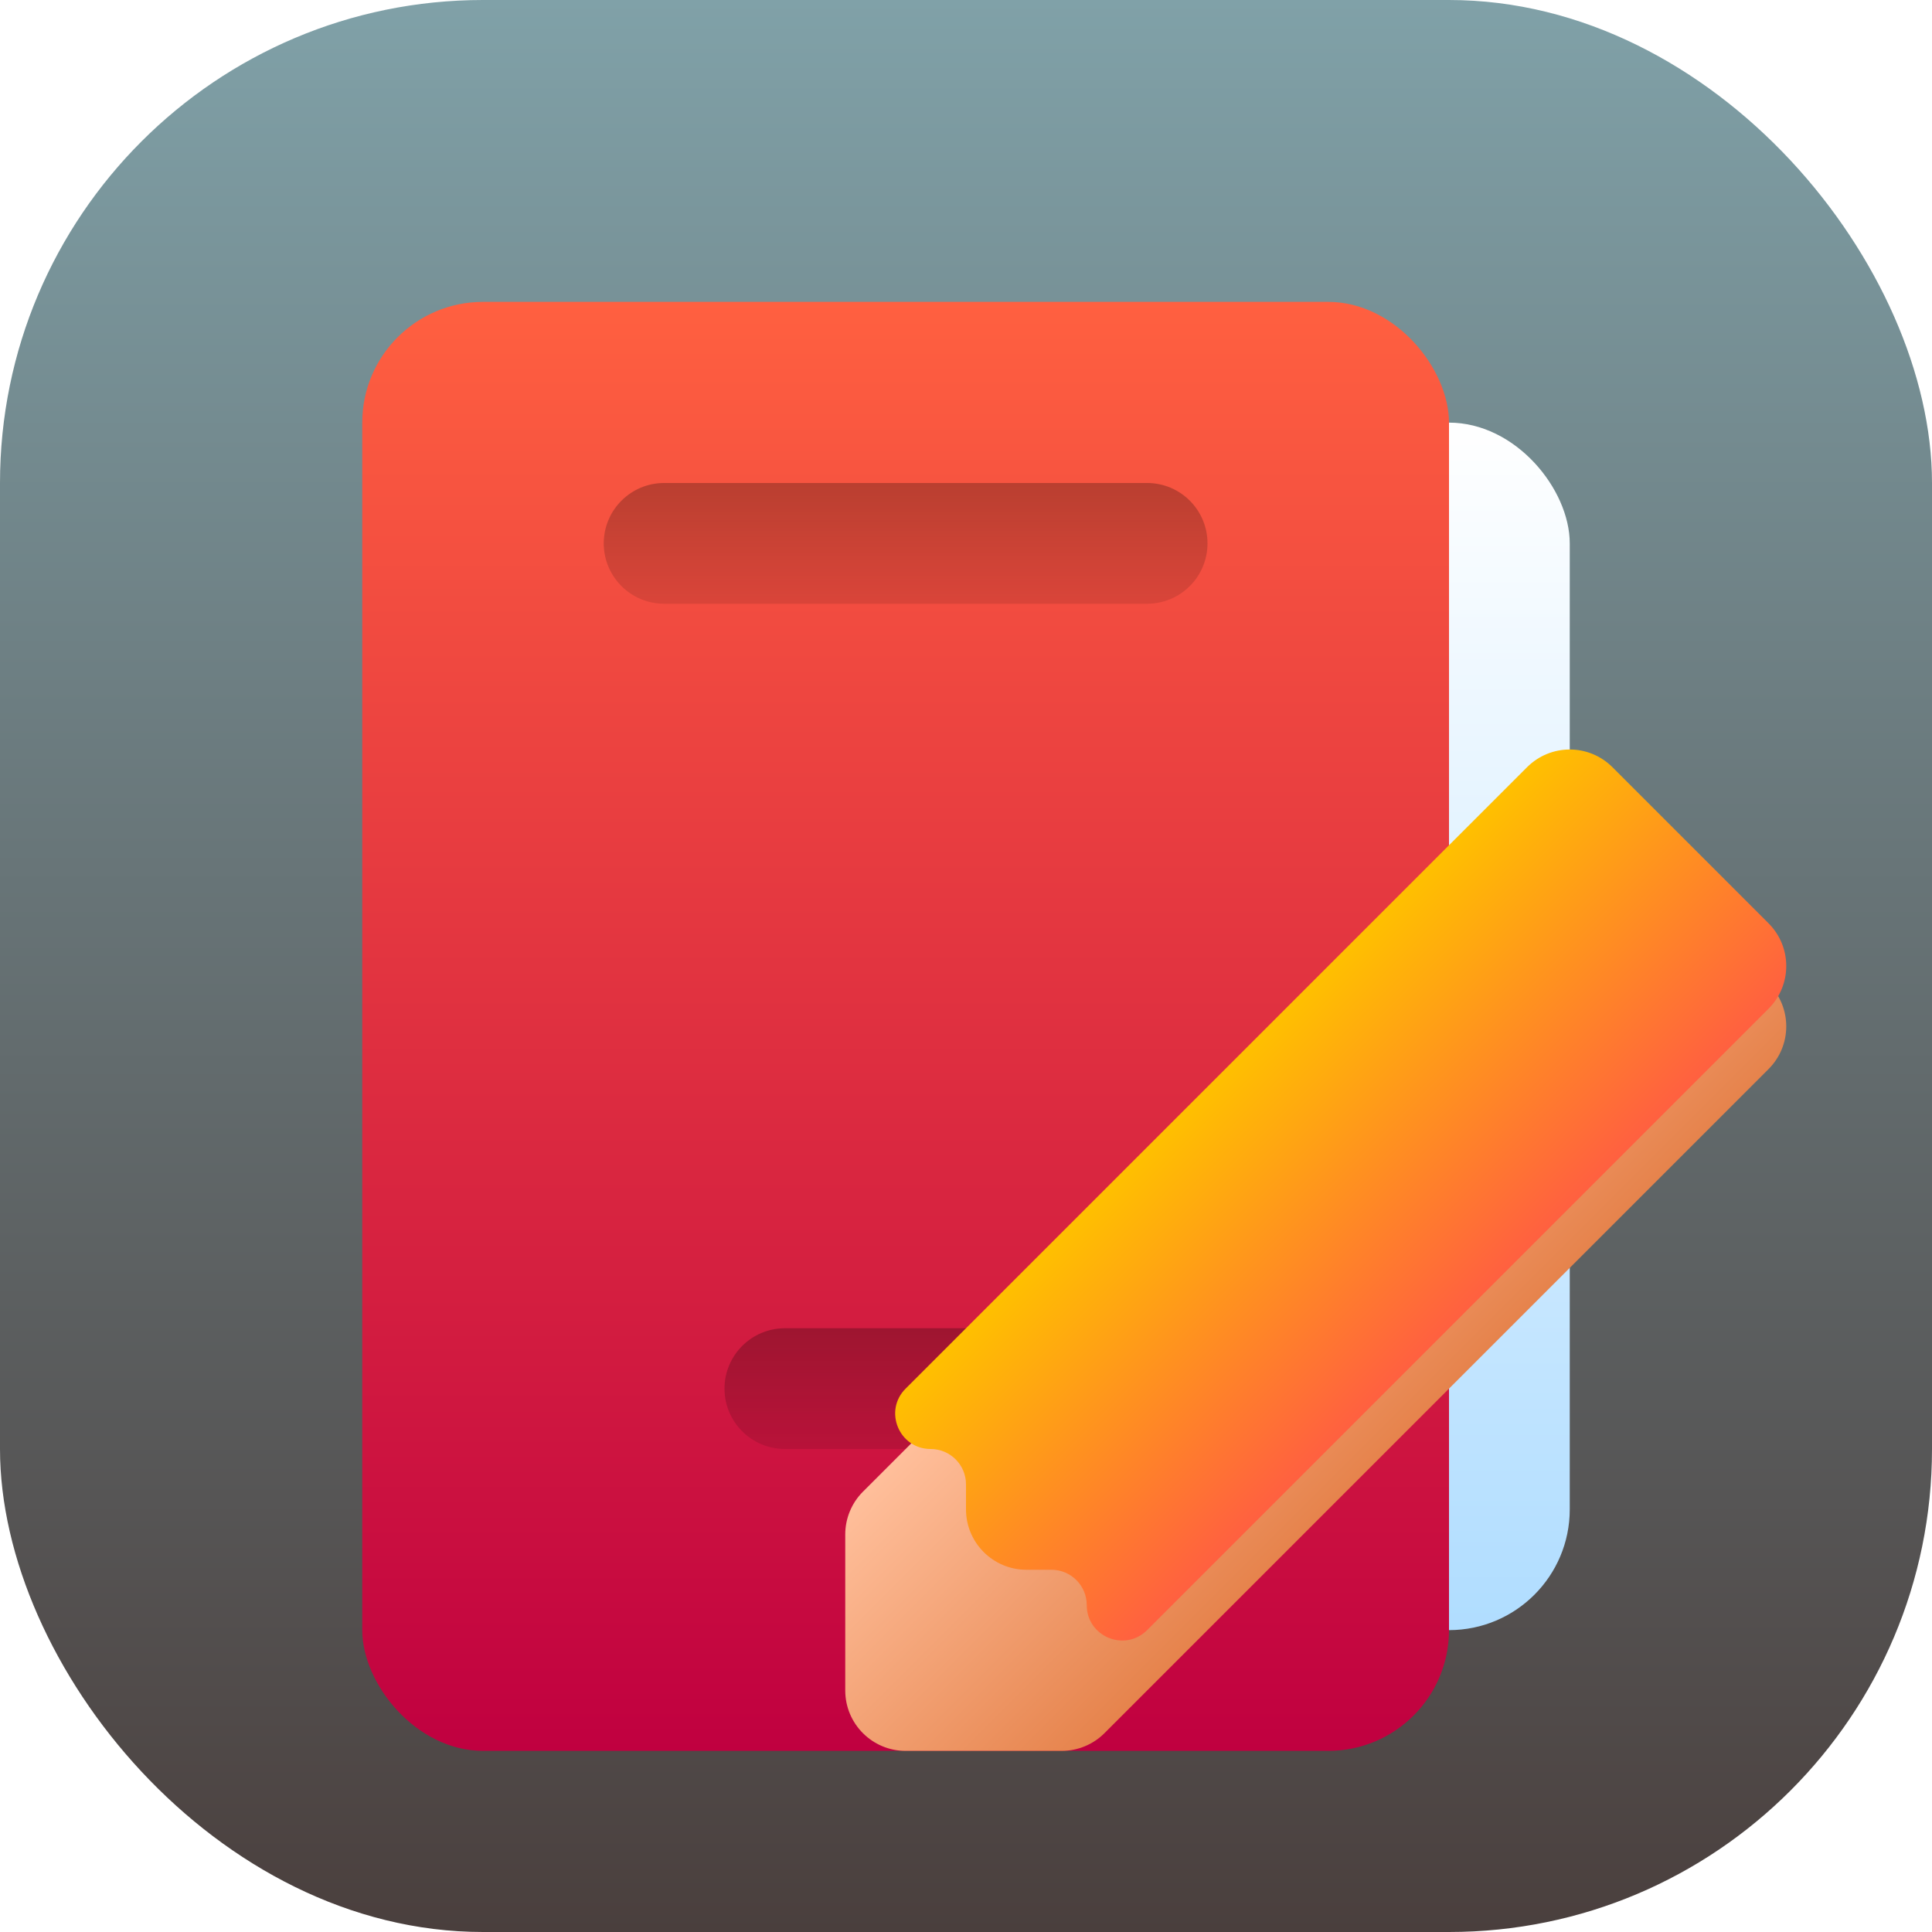<svg width="16" height="16" viewBox="0 0 16 16" fill="none" xmlns="http://www.w3.org/2000/svg">
<rect width="16" height="16" rx="4" fill="url(#paint0_linear_411_121)"/>
<g filter="url(#filter0_d_411_121)">
<rect x="8" y="3" width="5" height="10" rx="1" fill="url(#paint1_linear_411_121)"/>
</g>
<g filter="url(#filter1_d_411_121)">
<rect x="3" y="2" width="9" height="12" rx="1" fill="url(#paint2_linear_411_121)"/>
</g>
<path d="M5 4.5C5 4.224 5.224 4 5.5 4L9.5 4C9.776 4 10 4.224 10 4.5C10 4.776 9.776 5 9.5 5H5.5C5.224 5 5 4.776 5 4.5Z" fill="url(#paint3_linear_411_121)"/>
<path d="M6 11.5C6 11.224 6.224 11 6.5 11H8.5C8.776 11 9 11.224 9 11.5C9 11.776 8.776 12 8.5 12H6.5C6.224 12 6 11.776 6 11.5Z" fill="url(#paint4_linear_411_121)"/>
<g filter="url(#filter2_d_411_121)">
<path d="M8.793 14H7.5C7.224 14 7 13.776 7 13.5V12.207C7 12.075 7.053 11.947 7.146 11.854L12.646 6.354C12.842 6.158 13.158 6.158 13.354 6.354L14.646 7.646C14.842 7.842 14.842 8.158 14.646 8.354L9.146 13.854C9.053 13.947 8.925 14 8.793 14Z" fill="url(#paint5_linear_411_121)"/>
</g>
<path d="M12.646 6.354L7.5 11.5C7.315 11.684 7.446 12 7.707 12C7.869 12 8 12.131 8 12.293V12.5C8 12.776 8.224 13 8.5 13H8.707C8.869 13 9 13.131 9 13.293C9 13.554 9.315 13.684 9.5 13.5L14.646 8.354C14.842 8.158 14.842 7.842 14.646 7.646L13.354 6.354C13.158 6.158 12.842 6.158 12.646 6.354Z" fill="url(#paint6_linear_411_121)"/>
<defs>
<filter id="filter0_d_411_121" x="7" y="2.5" width="7" height="12" filterUnits="userSpaceOnUse" color-interpolation-filters="sRGB">
<feFlood flood-opacity="0" result="BackgroundImageFix"/>
<feColorMatrix in="SourceAlpha" type="matrix" values="0 0 0 0 0 0 0 0 0 0 0 0 0 0 0 0 0 0 127 0" result="hardAlpha"/>
<feOffset dy="0.5"/>
<feGaussianBlur stdDeviation="0.5"/>
<feComposite in2="hardAlpha" operator="out"/>
<feColorMatrix type="matrix" values="0 0 0 0 0 0 0 0 0 0 0 0 0 0 0 0 0 0 0.25 0"/>
<feBlend mode="normal" in2="BackgroundImageFix" result="effect1_dropShadow_411_121"/>
<feBlend mode="normal" in="SourceGraphic" in2="effect1_dropShadow_411_121" result="shape"/>
</filter>
<filter id="filter1_d_411_121" x="2" y="1.5" width="11" height="14" filterUnits="userSpaceOnUse" color-interpolation-filters="sRGB">
<feFlood flood-opacity="0" result="BackgroundImageFix"/>
<feColorMatrix in="SourceAlpha" type="matrix" values="0 0 0 0 0 0 0 0 0 0 0 0 0 0 0 0 0 0 127 0" result="hardAlpha"/>
<feOffset dy="0.5"/>
<feGaussianBlur stdDeviation="0.5"/>
<feComposite in2="hardAlpha" operator="out"/>
<feColorMatrix type="matrix" values="0 0 0 0 0 0 0 0 0 0 0 0 0 0 0 0 0 0 0.25 0"/>
<feBlend mode="normal" in2="BackgroundImageFix" result="effect1_dropShadow_411_121"/>
<feBlend mode="normal" in="SourceGraphic" in2="effect1_dropShadow_411_121" result="shape"/>
</filter>
<filter id="filter2_d_411_121" x="6" y="5.707" width="9.793" height="9.793" filterUnits="userSpaceOnUse" color-interpolation-filters="sRGB">
<feFlood flood-opacity="0" result="BackgroundImageFix"/>
<feColorMatrix in="SourceAlpha" type="matrix" values="0 0 0 0 0 0 0 0 0 0 0 0 0 0 0 0 0 0 127 0" result="hardAlpha"/>
<feOffset dy="0.5"/>
<feGaussianBlur stdDeviation="0.5"/>
<feComposite in2="hardAlpha" operator="out"/>
<feColorMatrix type="matrix" values="0 0 0 0 0 0 0 0 0 0 0 0 0 0 0 0 0 0 0.25 0"/>
<feBlend mode="normal" in2="BackgroundImageFix" result="effect1_dropShadow_411_121"/>
<feBlend mode="normal" in="SourceGraphic" in2="effect1_dropShadow_411_121" result="shape"/>
</filter>
<linearGradient id="paint0_linear_411_121" x1="8" y1="0" x2="8" y2="16" gradientUnits="userSpaceOnUse">
<stop stop-color="#80A1A8"/>
<stop offset="1" stop-color="#4A3F3D"/>
</linearGradient>
<linearGradient id="paint1_linear_411_121" x1="10.5" y1="3" x2="10.5" y2="13" gradientUnits="userSpaceOnUse">
<stop stop-color="white"/>
<stop offset="1" stop-color="#B0DDFF"/>
</linearGradient>
<linearGradient id="paint2_linear_411_121" x1="7.5" y1="2" x2="7.5" y2="14" gradientUnits="userSpaceOnUse">
<stop stop-color="#FF6040"/>
<stop offset="1" stop-color="#C00040"/>
</linearGradient>
<linearGradient id="paint3_linear_411_121" x1="7.5" y1="4" x2="7.5" y2="5" gradientUnits="userSpaceOnUse">
<stop stop-opacity="0.25"/>
<stop offset="1" stop-opacity="0.1"/>
</linearGradient>
<linearGradient id="paint4_linear_411_121" x1="7.5" y1="11" x2="7.5" y2="12" gradientUnits="userSpaceOnUse">
<stop stop-opacity="0.25"/>
<stop offset="1" stop-opacity="0.1"/>
</linearGradient>
<linearGradient id="paint5_linear_411_121" x1="10" y1="9" x2="12" y2="11" gradientUnits="userSpaceOnUse">
<stop stop-color="#FFBF9B"/>
<stop offset="1" stop-color="#E6834C"/>
</linearGradient>
<linearGradient id="paint6_linear_411_121" x1="10" y1="9" x2="12" y2="11" gradientUnits="userSpaceOnUse">
<stop stop-color="#FFC000"/>
<stop offset="1" stop-color="#FF6040"/>
</linearGradient>
</defs>
</svg>
